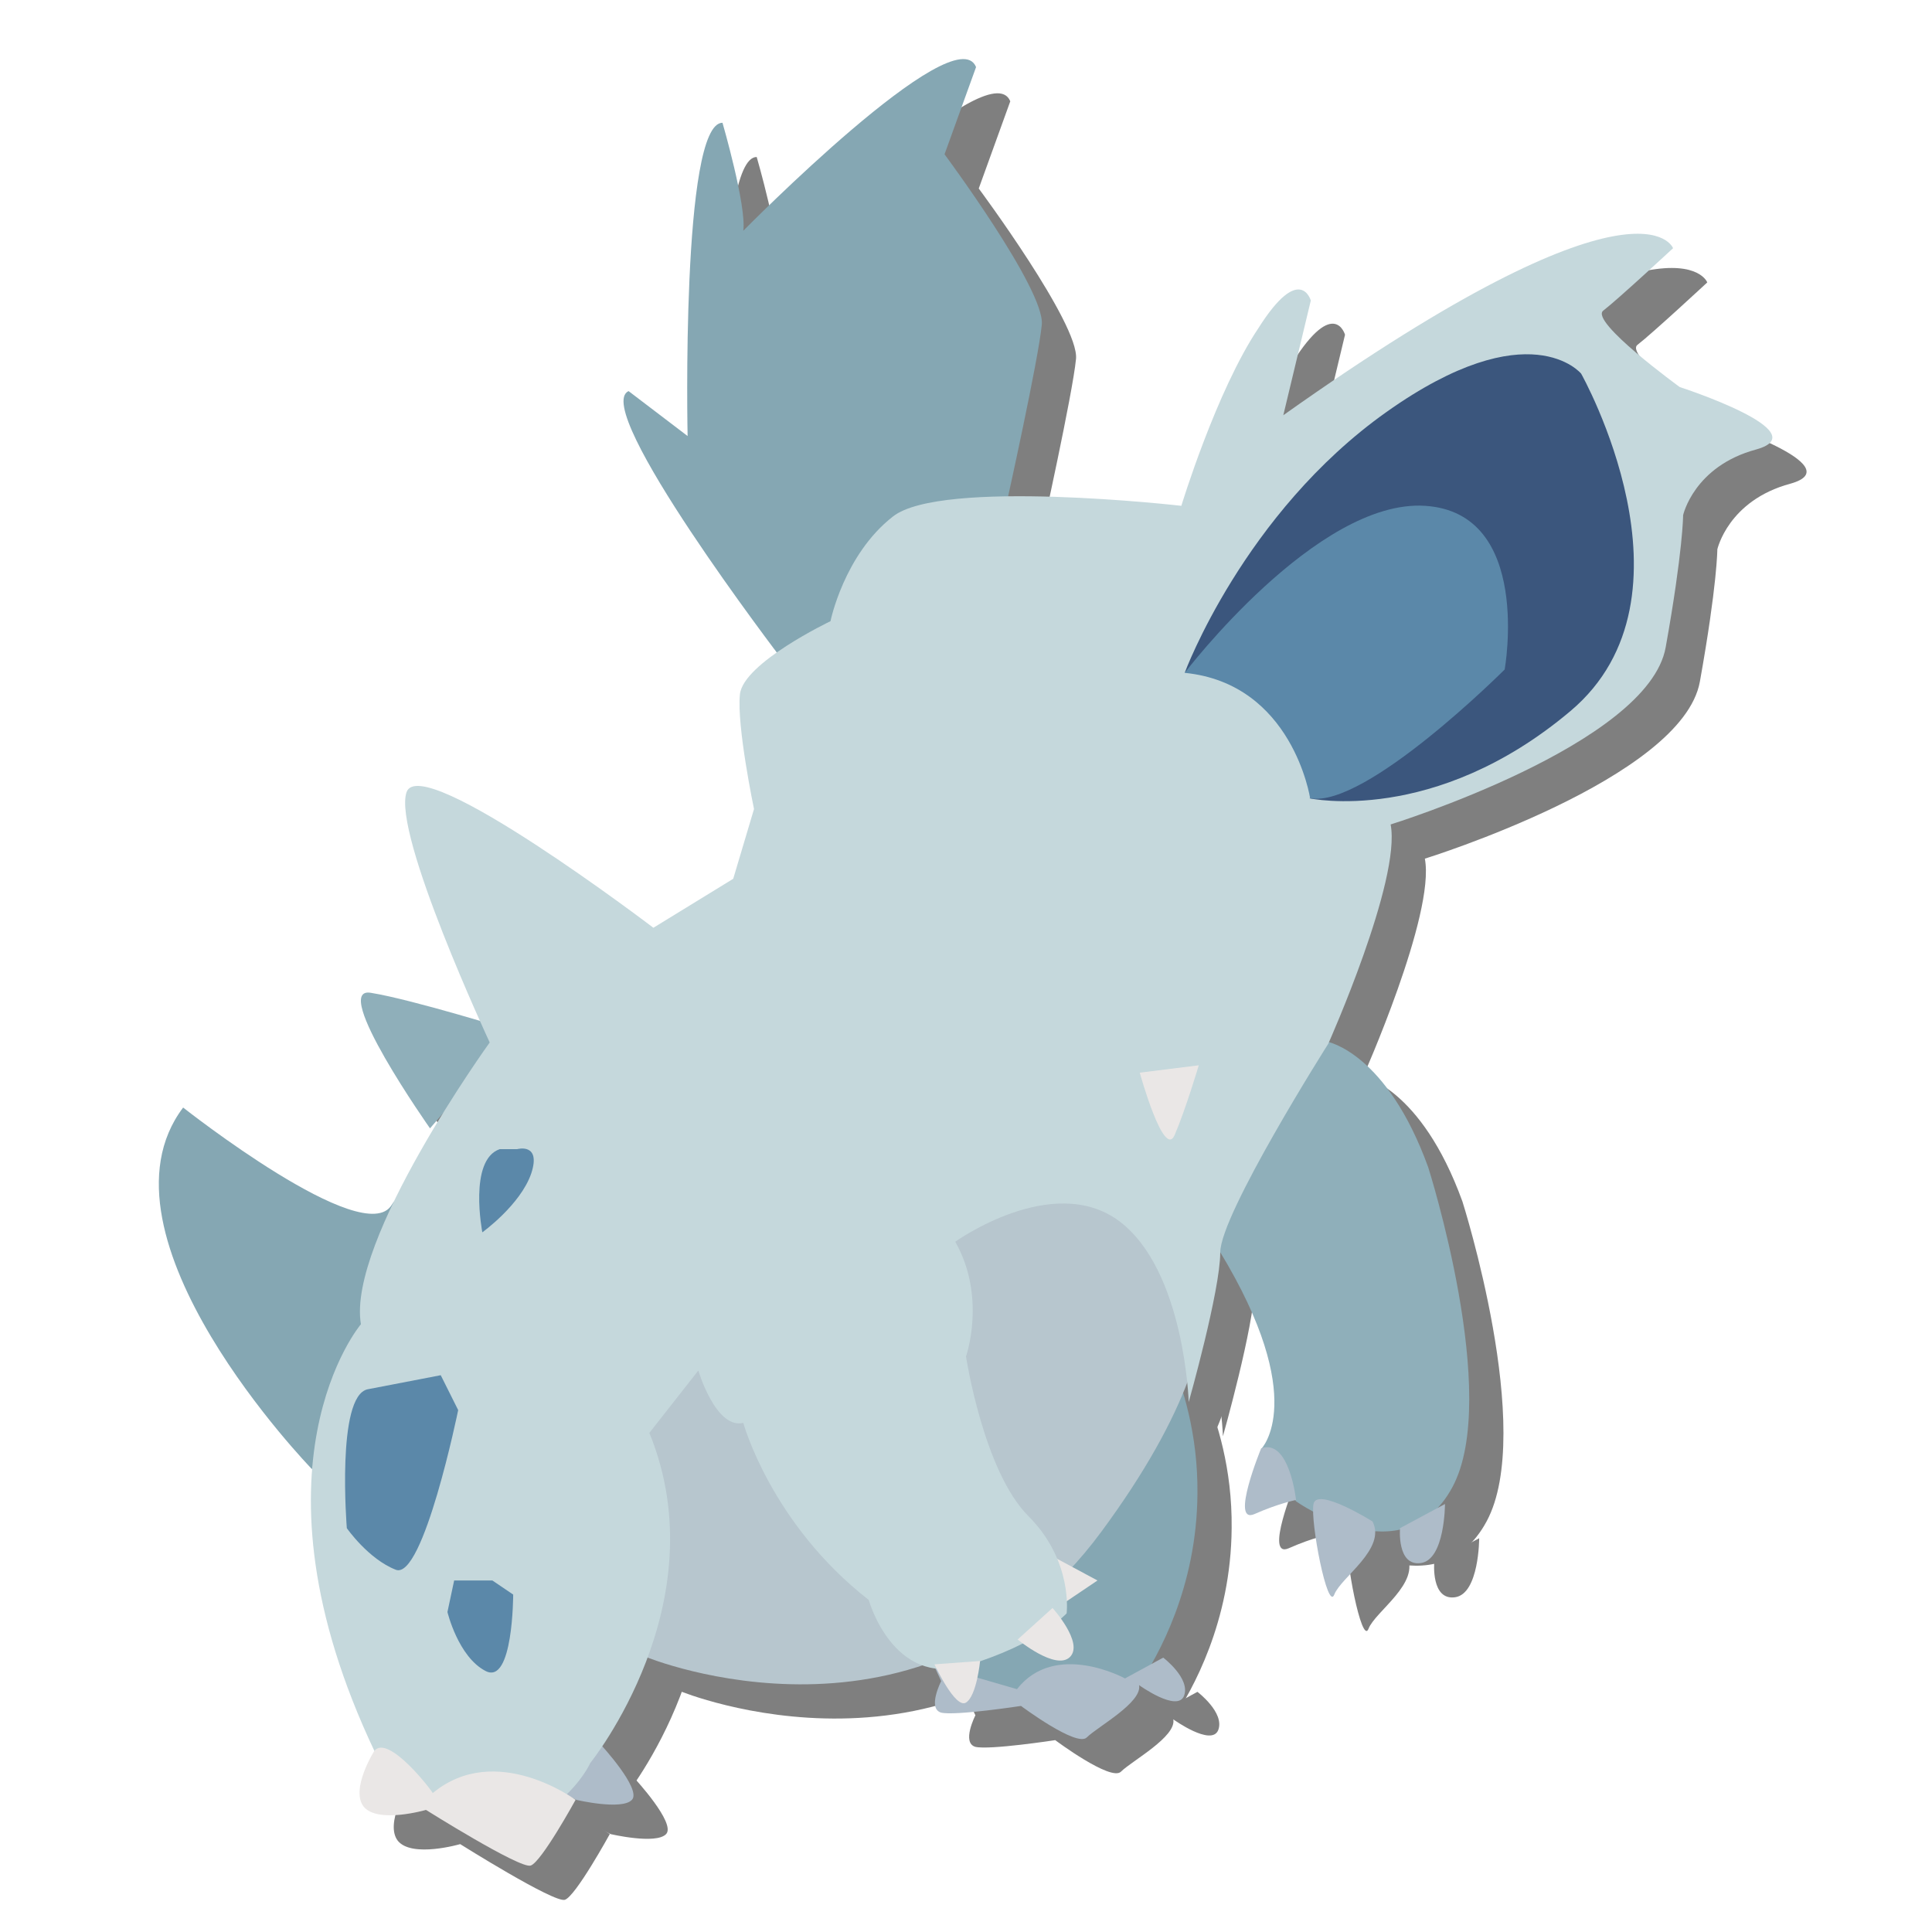 <?xml version="1.0" encoding="utf-8"?>
<!-- Generator: Adobe Illustrator 23.0.6, SVG Export Plug-In . SVG Version: 6.00 Build 0)  -->
<svg version="1.1" id="Layer_1" xmlns="http://www.w3.org/2000/svg" xmlns:xlink="http://www.w3.org/1999/xlink" x="0px" y="0px"
	 viewBox="0 0 288 288" style="enable-background:new 0 0 288 288;" xml:space="preserve">
<style type="text/css">
	.st0{opacity:0.5;}
	.st1{fill:#8FAFBA;}
	.st2{fill:#85A7B3;}
	.st3{fill:#AEBCC9;}
	.st4{fill:#B7C6CE;}
	.st5{fill:#EAE7E6;}
	.st6{fill:#C5D8DC;}
	.st7{fill:#3B567D;}
	.st8{fill:#5B88A9;}
</style>
<g class="st0">
	<path d="M203,160.4c0,0,8.8,1.6,15,18.7c0,0,10.9,34.2,3.6,47.7c-7.3,13.5-23.3,2.1-23.3,2.1l-5.2-7.8c0,0,7.3-7.3-6.2-29.5
		C186.9,191.5,186.9,167.6,203,160.4z"/>
	<path d="M69.2,173.3c0,0-15-21.3-8.8-20.2c6.2,1,21.3,5.7,21.3,5.7L69.2,173.3z"/>
	<path d="M179.6,207.5c1.8,4.3,4.1,11.4,4,20.3c-0.1,14-5.9,24.2-8.7,28.4l-17.6,3.1c-1.7-0.2-9.3-1.1-10.9-5.7
		c-1-2.7,0.5-5.5,1.6-7.3C154.9,234.7,176,211.5,179.6,207.5z"/>
	<path d="M51.6,224.1c0,0-33.7-34.7-19.2-53.9c0,0,27,21.3,31.1,14.5C67.7,178,51.6,224.1,51.6,224.1z"/>
	<path d="M145.4,255.7c0,0-2.1,4.1,0,4.7c2.1,0.5,11.9-1,11.9-1s8.3,6.2,9.8,4.7c1.6-1.6,8.3-5.2,7.8-7.8c0,0,5.7,4.1,6.7,1.6
		c1-2.6-3.1-5.7-3.1-5.7l-5.7,3.1c0,0-10.4-5.7-16.1,1.6l-12.4-3.6L145.4,255.7z"/>
	<path d="M213.8,232.9c0,0-0.5,5.7,3.1,5.2s3.6-8.8,3.6-8.8L213.8,232.9z"/>
	<path d="M121.6,103.3c0,0-28.5-37.3-22.8-39.9l8.8,6.7c0,0-1-46.7,5.2-46.7c0,0,3.6,12.4,3.1,16.1c0,0,31.6-32.1,34.7-24.4l-4.7,13
		c0,0,15,20.2,14.5,25.4s-5.2,26.4-5.2,26.4L121.6,103.3z"/>
	<path d="M101.4,252.1c0,0,41.5,17.1,67.9-18.7s11.4-47.7,11.4-47.7l-23.8-5.7l-52.4,24.9l-9.4,15.6L101.4,252.1z"/>
	<polygon points="164.1,243.8 168.7,240.7 162,237.1 	"/>
	<path d="M94.6,265.1c0,0,6.2,6.7,4.7,8.3s-8.3,0-8.3,0l-4.1-2.1L94.6,265.1z"/>
	<path d="M181.2,80.5c0,0-35.8-4.1-43,1.6c-7.3,5.7-9.3,15.6-9.3,15.6s-13,6.2-13.5,10.9c-0.5,4.7,2.1,17.1,2.1,17.1l-3.1,10.4
		l-11.9,7.3c0,0-34.7-26.4-36.8-20.2c-2.1,6.2,12.4,37.3,12.4,37.3s-21.3,29.5-19.2,42c0,0-18.1,21.3,2.1,63.8c0,0,7.8,13,18.1,11.4
		s14-9.8,14-9.8s19.2-23.8,8.8-49.2l7.3-9.3c0,0,2.6,8.8,6.7,7.8c0,0,4.1,15,18.7,26.4c0,0,3.6,13,14.5,9.8c10.9-3.2,15-7.8,15-7.8
		s1-7.8-5.7-14.5s-9.3-23.8-9.3-23.8s3.1-8.8-1.6-17.1c0,0,14.5-10.4,24.4-3.1c9.8,7.3,10.4,27,10.4,27s4.7-16.6,4.7-22.3
		s16.1-31.1,16.1-31.1s10.9-24.4,9.3-32.7c0,0,38.4-11.9,41-26.4s2.6-19.7,2.6-19.7s1.6-7.3,10.9-9.8c9.3-2.6-11.4-9.3-11.4-9.3
		S242,53,244.1,51.4s10.4-9.3,10.4-9.3s-4.7-13-58.1,24.9l4.1-17.1c0,0-1.6-5.7-7.8,4.1C186.4,63.4,181.2,80.5,181.2,80.5z"/>
	<path d="M60.9,266.1c0,0-3.6,5.7-1.6,8.3c2.1,2.6,9.3,0.5,9.3,0.5s14,8.8,15.6,8.3s6.7-9.8,6.7-9.8s-11.9-8.8-21.3-1
		C69.7,272.3,63,263.5,60.9,266.1z"/>
	<path d="M144.4,253.2c0,0,3.1,6.7,4.7,5.7c1.6-1,2.1-6.2,2.1-6.2L144.4,253.2z"/>
	<path d="M156.8,249.5c0,0,5.7,4.7,7.8,2.6c2.1-2.1-2.6-7.3-2.6-7.3L156.8,249.5z"/>
	<path d="M175,165c0,0,3.6,13,5.2,9.3s3.6-10.4,3.6-10.4L175,165z"/>
	<path d="M193.1,221c0,0-4.7,11.4-1,9.8c3.6-1.6,6.2-2.1,6.2-2.1S197.3,219.5,193.1,221z"/>
	<path d="M209.7,231.9c0,0-8.3-5.2-8.8-2.6c-0.5,2.6,2.1,16.1,3.1,13.5C205,240.2,211.8,236,209.7,231.9z"/>
	<path d="M181.7,105.4c0,0,8.8-23.8,30.1-38.9s29-5.7,29-5.7s18.7,33.2-1.6,50.3s-38.9,13-38.9,13s37.3-15.6,28-32.1
		C219,75.4,205,86.8,205,86.8L181.7,105.4z"/>
	<path d="M181.7,105.4c0,0,19.7-25.9,35.8-24.9s11.9,24.4,11.9,24.4s-20.7,20.7-29,19.2C200.4,124.1,197.8,107,181.7,105.4z"/>
	<path d="M79.6,176.4h2.6c0,0,3.6-1,2.1,3.6c-1.6,4.7-7.3,8.8-7.3,8.8S74.9,178,79.6,176.4z"/>
	<path d="M59.9,212.2l10.9-2.1l2.6,5.2c0,0-5.2,25.4-9.3,23.8c-4.1-1.6-7.3-6.2-7.3-6.2S55.2,213.2,59.9,212.2z"/>
	<path d="M72.8,240.7h5.7l3.1,2.1c0,0,0,13.5-4.1,11.4s-5.7-8.8-5.7-8.8L72.8,240.7z"/>
</g>
<g>
	<path class="st1" d="M197.9,155.3c0,0,8.8,1.6,15,18.7c0,0,10.9,34.2,3.6,47.7c-7.3,13.5-23.3,2.1-23.3,2.1L188,216
		c0,0,7.3-7.3-6.2-29.5C181.8,186.4,181.8,162.5,197.9,155.3z"/>
	<path class="st1" d="M64.1,168.2c0,0-15-21.3-8.8-20.2c6.2,1,21.3,5.7,21.3,5.7L64.1,168.2z"/>
	<path class="st2" d="M174.5,202.4c1.8,4.3,4.1,11.4,4,20.3c-0.1,14-5.9,24.2-8.7,28.4l-17.6,3.1c-1.7-0.2-9.3-1.1-10.9-5.7
		c-1-2.7,0.5-5.5,1.6-7.3C149.8,229.6,170.9,206.4,174.5,202.4z"/>
	<path class="st2" d="M46.5,219c0,0-33.7-34.7-19.2-53.9c0,0,27,21.3,31.1,14.5C62.6,172.9,46.5,219,46.5,219z"/>
	<path class="st3" d="M140.3,250.6c0,0-2.1,4.1,0,4.7c2.1,0.5,11.9-1,11.9-1s8.3,6.2,9.8,4.7c1.6-1.6,8.3-5.2,7.8-7.8
		c0,0,5.7,4.1,6.7,1.6c1-2.6-3.1-5.7-3.1-5.7l-5.7,3.1c0,0-10.4-5.7-16.1,1.6l-12.4-3.6L140.3,250.6z"/>
	<path class="st3" d="M208.7,227.8c0,0-0.5,5.7,3.1,5.2s3.6-8.8,3.6-8.8L208.7,227.8z"/>
	<path class="st2" d="M116.5,98.2c0,0-28.5-37.3-22.8-39.9l8.8,6.7c0,0-1-46.7,5.2-46.7c0,0,3.6,12.4,3.1,16.1
		c0,0,31.6-32.1,34.7-24.4l-4.7,13c0,0,15,20.2,14.5,25.4s-5.2,26.4-5.2,26.4L116.5,98.2z"/>
	<path class="st4" d="M96.3,247c0,0,41.5,17.1,67.9-18.7s11.4-47.7,11.4-47.7l-23.8-5.7l-52.4,24.9L90,215.4L96.3,247z"/>
	<polygon class="st5" points="159,238.7 163.6,235.6 156.9,232 	"/>
	<path class="st3" d="M89.5,260c0,0,6.2,6.7,4.7,8.3s-8.3,0-8.3,0l-4.1-2.1L89.5,260z"/>
	<path class="st6" d="M176.1,75.4c0,0-35.8-4.1-43,1.6c-7.3,5.7-9.3,15.6-9.3,15.6s-13,6.2-13.5,10.9c-0.5,4.7,2.1,17.1,2.1,17.1
		l-3.1,10.4l-11.9,7.3c0,0-34.7-26.4-36.8-20.2c-2.1,6.2,12.4,37.3,12.4,37.3s-21.3,29.5-19.2,42c0,0-18.1,21.3,2.1,63.8
		c0,0,7.8,13,18.1,11.4s14-9.8,14-9.8s19.2-23.8,8.8-49.2l7.3-9.3c0,0,2.6,8.8,6.7,7.8c0,0,4.1,15,18.7,26.4c0,0,3.6,13,14.5,9.8
		s15-7.8,15-7.8s1-7.8-5.7-14.5s-9.3-23.8-9.3-23.8s3.1-8.8-1.6-17.1c0,0,14.5-10.4,24.4-3.1c9.8,7.3,10.4,27,10.4,27
		s4.7-16.6,4.7-22.3s16.1-31.1,16.1-31.1s10.9-24.4,9.3-32.7c0,0,38.4-11.9,41-26.4s2.6-19.7,2.6-19.7s1.6-7.3,10.9-9.8
		c9.3-2.6-11.4-9.3-11.4-9.3s-13.5-9.8-11.4-11.4s10.4-9.3,10.4-9.3s-4.7-13-58.1,24.9l4.1-17.1c0,0-1.6-5.7-7.8,4.1
		C181.3,58.3,176.1,75.4,176.1,75.4z"/>
	<path class="st5" d="M55.8,261c0,0-3.6,5.7-1.6,8.3c2.1,2.6,9.3,0.5,9.3,0.5s14,8.8,15.6,8.3s6.7-9.8,6.7-9.8s-11.9-8.8-21.3-1
		C64.6,267.2,57.9,258.4,55.8,261z"/>
	<path class="st5" d="M139.3,248.1c0,0,3.1,6.7,4.7,5.7c1.6-1,2.1-6.2,2.1-6.2L139.3,248.1z"/>
	<path class="st5" d="M151.7,244.4c0,0,5.7,4.7,7.8,2.6c2.1-2.1-2.6-7.3-2.6-7.3L151.7,244.4z"/>
	<path class="st5" d="M169.9,159.9c0,0,3.6,13,5.2,9.3s3.6-10.4,3.6-10.4L169.9,159.9z"/>
	<path class="st3" d="M188,215.9c0,0-4.7,11.4-1,9.8c3.6-1.6,6.2-2.1,6.2-2.1S192.2,214.4,188,215.9z"/>
	<path class="st3" d="M204.6,226.8c0,0-8.3-5.2-8.8-2.6c-0.5,2.6,2.1,16.1,3.1,13.5C199.9,235.1,206.7,230.9,204.6,226.8z"/>
	<path class="st7" d="M176.6,100.3c0,0,8.8-23.8,30.1-38.9s29-5.7,29-5.7s18.7,33.2-1.6,50.3s-38.9,13-38.9,13s37.3-15.6,28-32.1
		c-9.3-16.6-23.3-5.2-23.3-5.2L176.6,100.3z"/>
	<path class="st8" d="M176.6,100.3c0,0,19.7-25.9,35.8-24.9s11.9,24.4,11.9,24.4s-20.7,20.7-29,19.2
		C195.3,119,192.7,101.9,176.6,100.3z"/>
	<path class="st8" d="M74.5,171.3h2.6c0,0,3.6-1,2.1,3.6c-1.6,4.7-7.3,8.8-7.3,8.8S69.8,172.9,74.5,171.3z"/>
	<path class="st8" d="M54.8,207.1l10.9-2.1l2.6,5.2c0,0-5.2,25.4-9.3,23.8c-4.1-1.6-7.3-6.2-7.3-6.2S50.1,208.1,54.8,207.1z"/>
	<path class="st8" d="M67.7,235.6h5.7l3.1,2.1c0,0,0,13.5-4.1,11.4s-5.7-8.8-5.7-8.8L67.7,235.6z"/>
</g>
</svg>
